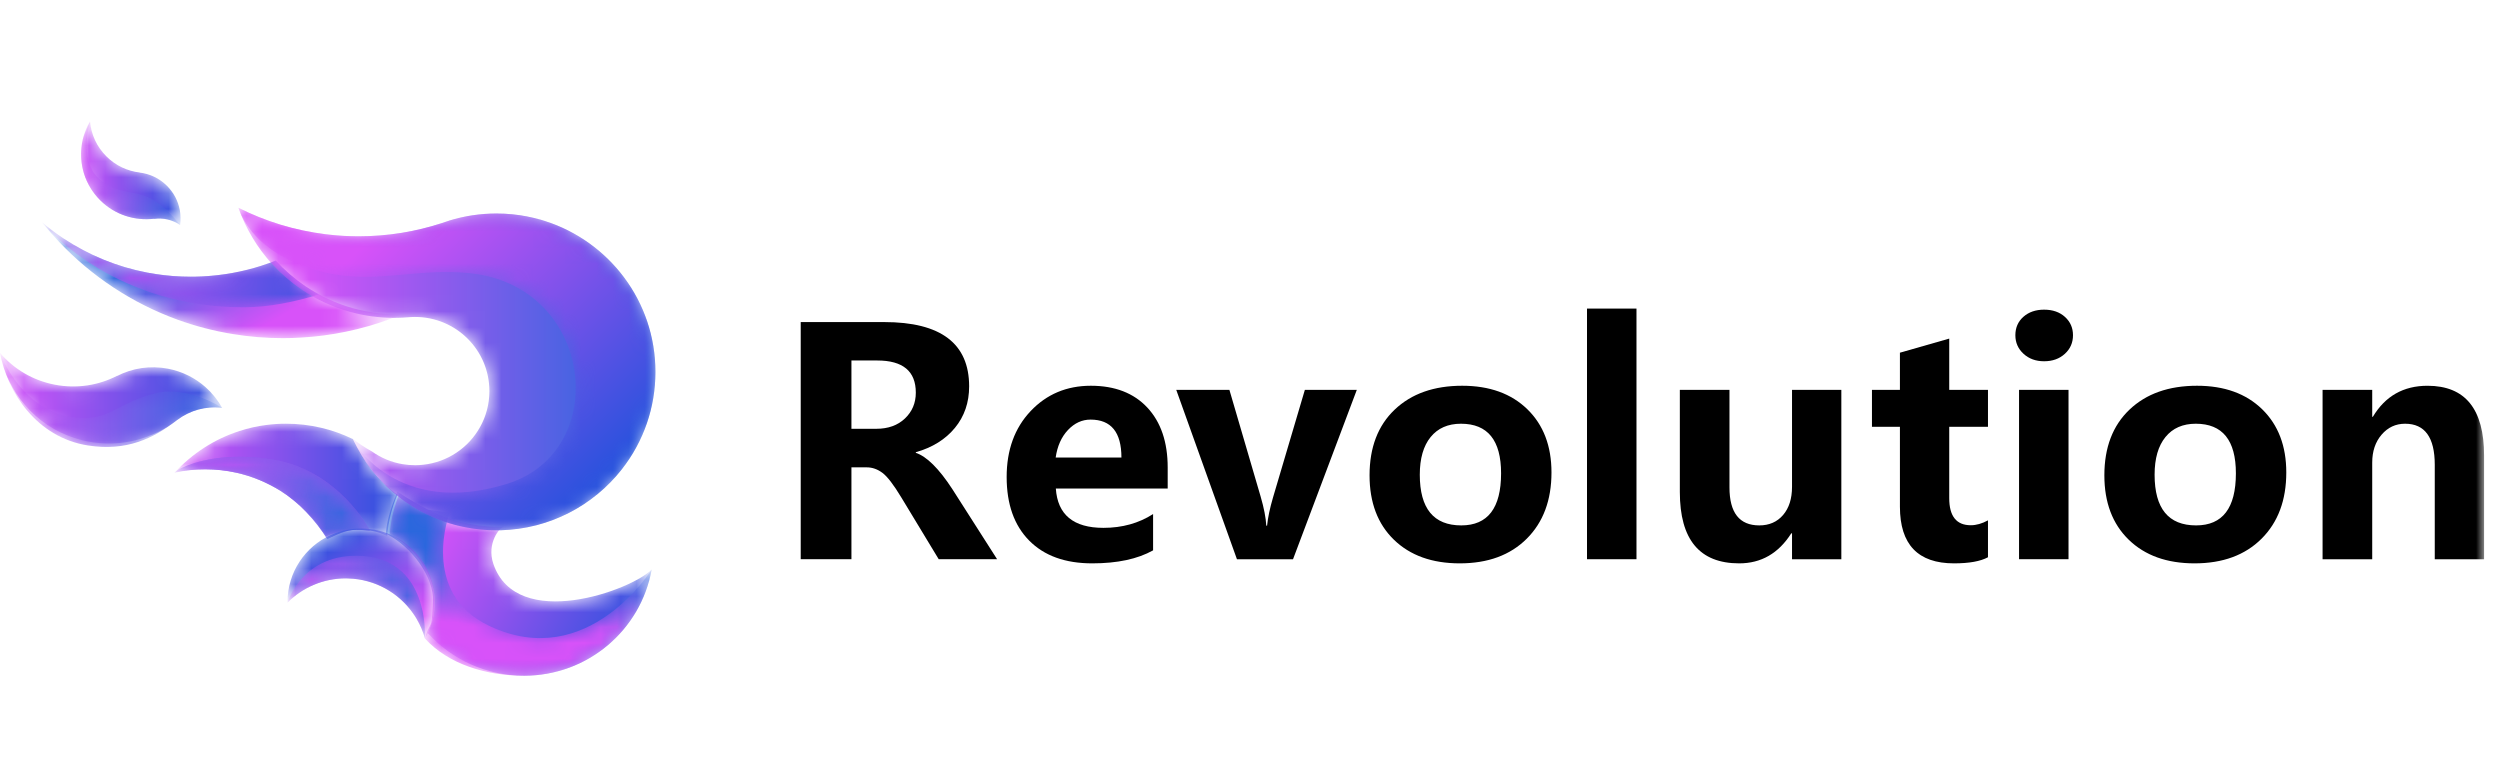 <?xml version="1.0" encoding="UTF-8"?>
<svg width="157px" height="49px" viewBox="0 0 157 49" version="1.1" xmlns="http://www.w3.org/2000/svg" xmlns:xlink="http://www.w3.org/1999/xlink">
    <title>logo</title>
    <defs>
        <polygon id="path-1" points="0 49 156 49 156 0 0 0"></polygon>
        <path d="M0,2.587 C1.491,3.351 2.832,5.061 2.832,6.849 L2.832,6.849 C2.832,7.551 2.673,8.215 2.394,8.808 L2.394,8.808 C2.403,8.82 2.414,8.831 2.424,8.842 L2.424,8.842 C3.912,10.466 6.055,11.484 8.439,11.484 L8.439,11.484 C12.444,11.484 15.773,8.605 16.454,4.81 L16.454,4.81 C15.217,6.105 7.984,8.763 6.51,4.463 L6.51,4.463 C6.072,3.183 6.904,2.131 7.194,2.131 L7.194,2.131 L7.194,2.128 C7.104,2.128 7.014,2.131 6.924,2.131 L6.924,2.131 C6.26,2.131 5.611,2.066 4.981,1.942 L4.981,1.942 C4.057,1.761 3.176,1.451 2.362,1.034 L2.362,1.034 C1.869,0.782 1.081,0.328 0.64,0 L0.64,0 C0.291,0.804 0.069,1.675 0,2.587" id="path-3"></path>
        <linearGradient x1="10.021%" y1="36.076%" x2="99.458%" y2="67.227%" id="linearGradient-5">
            <stop stop-color="#D852F9" offset="0%"></stop>
            <stop stop-color="#2A52DD" offset="100%"></stop>
        </linearGradient>
        <path d="M0,2.684 C1.492,3.448 2.97,5.119 2.97,6.908 C2.97,7.609 2.895,8.215 2.615,8.808 C2.624,8.82 2.458,9.214 2.466,9.225 C3.956,10.848 6.308,11.559 8.691,11.559 C12.697,11.559 16.026,8.68 16.706,4.885 C16.706,4.885 12.708,11.367 6.513,8.435 C2.091,6.344 4.022,1.311 4.022,1.311 C4.022,1.311 2.726,1.167 2.615,1.109 C2.122,0.857 1.179,0.328 0.738,0 C0.39,0.804 0.168,1.771 0.098,2.684 L0,2.684 Z" id="path-6"></path>
        <linearGradient x1="50.001%" y1="73.937%" x2="53.639%" y2="42.107%" id="linearGradient-8">
            <stop stop-color="#D852F9" offset="0%"></stop>
            <stop stop-color="#2A67DD" offset="100%"></stop>
        </linearGradient>
        <path d="M1.052,1.211 C3.1,3.382 5.652,5.077 8.518,6.115 L8.518,6.115 C9.63,6.518 10.791,6.822 11.986,7.015 L11.986,7.015 C13.006,7.183 14.053,7.27 15.12,7.27 L15.12,7.27 C15.518,7.27 15.916,7.258 16.307,7.231 L16.307,7.231 C17.236,7.179 18.146,7.056 19.034,6.873 L19.034,6.873 C20.048,6.667 21.035,6.38 21.985,6.017 L21.985,6.017 C22.007,6.008 22.032,6.001 22.054,5.991 L22.054,5.991 C22.24,5.92 22.425,5.847 22.609,5.77 L22.609,5.77 C22.519,5.773 22.427,5.774 22.336,5.774 L22.336,5.774 C21.358,5.774 20.413,5.638 19.515,5.387 L19.515,5.387 C18.442,5.085 17.436,4.616 16.534,4.009 L16.534,4.009 C15.85,3.546 15.225,3.006 14.671,2.4 L14.671,2.4 C13.513,2.857 12.284,3.171 11.001,3.316 L11.001,3.316 C11.001,3.316 11.001,3.318 10.998,3.316 L10.998,3.316 C10.937,3.325 10.875,3.331 10.812,3.335 L10.812,3.335 C10.329,3.387 9.838,3.411 9.34,3.411 L9.34,3.411 C9.154,3.411 8.968,3.407 8.783,3.4 L8.783,3.4 C8.04,3.373 7.311,3.289 6.601,3.153 L6.601,3.153 C4.69,2.789 2.913,2.049 1.348,1.012 L1.348,1.012 C0.88,0.702 0.429,0.365 0,0 L0,0 C0.333,0.418 0.684,0.823 1.052,1.211" id="path-9"></path>
        <linearGradient x1="75.74%" y1="64.283%" x2="24.784%" y2="36.006%" id="linearGradient-11">
            <stop stop-color="#D852F9" offset="0%"></stop>
            <stop stop-color="#2A67DD" offset="100%"></stop>
        </linearGradient>
        <path d="M0.058,0.07 C0.587,0.693 4.797,5.342 12.674,5.332 L12.674,5.332 C14.22,5.329 15.837,5.004 17.389,4.524 L17.389,4.524 C17.095,4.365 16.81,4.194 16.534,4.009 L16.534,4.009 C15.85,3.546 15.225,3.006 14.671,2.4 L14.671,2.4 C13.513,2.857 12.284,3.171 11.001,3.316 L11.001,3.316 C11.001,3.316 11.001,3.318 10.998,3.316 L10.998,3.316 C10.937,3.325 10.875,3.331 10.812,3.335 L10.812,3.335 C10.329,3.387 9.838,3.411 9.34,3.411 L9.34,3.411 C9.154,3.411 8.968,3.407 8.783,3.4 L8.783,3.4 C8.04,3.373 7.311,3.289 6.601,3.153 L6.601,3.153 C4.69,2.789 2.913,2.049 1.348,1.012 L1.348,1.012 C0.88,0.702 0.429,0.365 3.41366377e-16,0 L3.41366377e-16,0 C0.019,0.024 0.039,0.046 0.058,0.07" id="path-12"></path>
        <linearGradient x1="9.955%" y1="48.006%" x2="111.515%" y2="53.086%" id="linearGradient-14">
            <stop stop-color="#D852F9" offset="0%"></stop>
            <stop stop-color="#2A52DD" offset="100%"></stop>
        </linearGradient>
        <path d="M4.07,0.459 C2.49,0.966 1.091,1.879 0,3.072 C0.618,2.935 1.26,2.865 1.918,2.865 C2.587,2.865 3.239,2.937 3.864,3.076 C4.863,3.298 5.798,3.688 6.639,4.213 C7.798,4.937 8.778,5.919 9.499,7.079 C10.081,6.814 10.73,6.665 11.415,6.665 C12.178,6.665 12.714,6.733 13.348,7.059 C13.417,6.145 13.64,5.276 13.988,4.472 C12.714,3.523 11.958,2.398 11.184,0.964 C9.926,0.347 8.482,0 6.987,0 C6.572,0 6.164,0.027 5.764,0.079 C5.182,0.152 4.614,0.281 4.07,0.459 Z" id="path-15"></path>
        <linearGradient x1="-0%" y1="50.002%" x2="100.003%" y2="50.002%" id="linearGradient-17">
            <stop stop-color="#D852F9" offset="0%"></stop>
            <stop stop-color="#2A52DD" offset="100%"></stop>
        </linearGradient>
        <path d="M2.125,3.543 C2.678,4.146 3.304,4.687 3.989,5.149 L3.989,5.149 C4.891,5.756 5.896,6.226 6.97,6.527 L6.97,6.527 C7.868,6.78 8.811,6.915 9.79,6.915 L9.79,6.915 C9.881,6.915 9.973,6.913 10.063,6.91 L10.063,6.91 C10.25,6.906 10.435,6.897 10.616,6.881 L10.616,6.881 C10.775,6.866 10.935,6.858 11.094,6.858 L11.094,6.858 C13.676,6.858 15.764,8.941 15.764,11.513 L15.764,11.513 C15.764,12.342 15.548,13.119 15.167,13.792 L15.167,13.792 C14.448,15.07 13.138,15.975 11.606,16.138 L11.606,16.138 C11.437,16.158 11.267,16.168 11.094,16.168 L11.094,16.168 C10.829,16.168 10.566,16.145 10.31,16.101 L10.31,16.101 L10.308,16.101 C9.606,15.983 8.954,15.706 8.396,15.31 L8.396,15.31 C7.952,15.066 7.532,14.784 7.137,14.473 L7.137,14.473 C7.167,14.536 7.196,14.601 7.229,14.663 L7.229,14.663 C7.93,16.099 8.968,17.339 10.241,18.287 L10.241,18.287 C10.682,18.614 11.151,18.907 11.644,19.16 L11.644,19.16 C12.457,19.577 13.338,19.886 14.262,20.067 L14.262,20.067 C14.892,20.191 15.541,20.256 16.206,20.256 L16.206,20.256 C16.295,20.256 16.386,20.254 16.475,20.254 L16.475,20.254 C19.562,20.171 22.301,18.691 24.077,16.43 L24.077,16.43 C24.755,15.565 25.295,14.586 25.658,13.523 L25.658,13.523 C26.004,12.515 26.191,11.433 26.191,10.308 L26.191,10.308 C26.191,5.869 23.272,2.11 19.244,0.831 L19.244,0.831 C19.244,0.831 19.244,0.831 19.243,0.831 L19.243,0.831 C19.244,0.831 19.243,0.831 19.244,0.831 L19.244,0.831 C19.163,0.803 19.083,0.779 19.002,0.755 L19.002,0.755 C18.722,0.676 18.437,0.606 18.149,0.55 L18.149,0.55 C17.519,0.425 16.87,0.362 16.206,0.362 L16.206,0.362 C15.172,0.362 14.173,0.519 13.238,0.807 L13.238,0.807 C13.226,0.81 13.215,0.815 13.207,0.82 L13.207,0.82 C13.062,0.869 12.918,0.919 12.774,0.965 L12.774,0.965 C11.133,1.501 9.379,1.792 7.559,1.792 L7.559,1.792 C6.938,1.792 6.327,1.759 5.727,1.691 L5.727,1.691 C5.644,1.683 5.562,1.674 5.479,1.663 L5.479,1.663 C3.528,1.424 1.683,0.848 0,0 L0,0 C0.467,1.324 1.195,2.525 2.125,3.543" id="path-18"></path>
        <linearGradient x1="15.101%" y1="50%" x2="94.604%" y2="50%" id="linearGradient-20">
            <stop stop-color="#D852F9" offset="0%"></stop>
            <stop stop-color="#2A67DD" offset="100%"></stop>
        </linearGradient>
        <path d="M0,0 L0.004,0.006 C0.048,0.095 0.578,2.11 3.378,3.361 L3.378,3.361 C6.139,4.593 8.228,4.391 10.447,4.19 L10.447,4.19 C11.712,4.075 13.018,3.96 14.516,4.109 L14.516,4.109 C22.337,4.893 23.467,15.273 16.894,17.33 L16.894,17.33 C9.945,19.506 7.229,14.663 7.229,14.663 L7.229,14.663 C7.93,16.099 8.968,17.339 10.241,18.287 L10.241,18.287 C10.682,18.614 11.151,18.907 11.644,19.16 L11.644,19.16 C12.457,19.577 13.338,19.886 14.262,20.067 L14.262,20.067 C14.892,20.191 15.541,20.256 16.206,20.256 L16.206,20.256 C16.295,20.256 16.386,20.254 16.475,20.254 L16.475,20.254 C19.562,20.171 22.301,18.691 24.077,16.43 L24.077,16.43 C24.755,15.565 25.295,14.586 25.658,13.523 L25.658,13.523 C26.004,12.515 26.191,11.433 26.191,10.308 L26.191,10.308 C26.191,5.869 23.272,2.11 19.244,0.831 L19.244,0.831 C19.244,0.831 19.244,0.831 19.243,0.831 L19.243,0.831 C19.244,0.831 19.243,0.831 19.244,0.831 L19.244,0.831 C19.163,0.803 19.083,0.779 19.002,0.755 L19.002,0.755 C18.722,0.676 18.437,0.606 18.149,0.55 L18.149,0.55 C17.519,0.425 16.87,0.362 16.206,0.362 L16.206,0.362 C15.172,0.362 14.173,0.519 13.238,0.807 L13.238,0.807 C13.226,0.81 13.215,0.815 13.207,0.82 L13.207,0.82 C13.062,0.869 12.918,0.919 12.774,0.965 L12.774,0.965 C11.133,1.502 9.379,1.792 7.559,1.792 L7.559,1.792 C6.938,1.792 6.327,1.759 5.727,1.691 L5.727,1.691 C5.644,1.683 5.562,1.674 5.479,1.663 L5.479,1.663 C3.528,1.424 1.683,0.849 0.001,0 L0.001,0 L0,0 Z" id="path-21"></path>
        <linearGradient x1="18.751%" y1="26.27%" x2="89.94%" y2="80.329%" id="linearGradient-23">
            <stop stop-color="#D852F9" offset="0%"></stop>
            <stop stop-color="#2A52DD" offset="100%"></stop>
        </linearGradient>
        <path d="M0.059,0.934 C0.04,0.955 0.019,0.974 0,0.995 L0,0.995 C0.618,0.858 1.26,0.787 1.918,0.787 L1.918,0.787 C2.587,0.787 3.239,0.859 3.864,0.999 L3.864,0.999 C4.863,1.221 5.798,1.611 6.639,2.135 L6.639,2.135 C7.798,2.859 8.86,4.009 9.58,5.169 L9.58,5.169 C10.163,4.904 10.73,4.587 11.415,4.587 L11.415,4.587 C11.696,4.587 11.972,4.613 12.24,4.662 L12.24,4.662 L12.256,4.618 C12.256,4.618 10.293,0.825 6.127,0.165 L6.127,0.165 C5.389,0.047 4.707,0 4.089,0 L4.089,0 C1.746,0 0.312,0.692 0.059,0.934" id="path-24"></path>
        <linearGradient x1="5.081%" y1="50.001%" x2="97.168%" y2="50.001%" id="linearGradient-26">
            <stop stop-color="#2A67DD" offset="0%"></stop>
            <stop stop-color="#D852F9" offset="100%"></stop>
        </linearGradient>
        <path d="M0.059,0.934 C0.04,0.955 0.019,0.974 0,0.995 L0,0.995 C0.618,0.858 1.26,0.787 1.918,0.787 L1.918,0.787 C2.587,0.787 3.239,0.859 3.864,0.999 L3.864,0.999 C4.863,1.221 5.798,1.611 6.639,2.135 L6.639,2.135 C7.798,2.859 8.86,4.009 9.58,5.169 L9.58,5.169 C10.163,4.904 10.73,4.587 11.415,4.587 L11.415,4.587 C11.696,4.587 11.972,4.613 12.24,4.662 L12.24,4.662 L12.256,4.618 C12.256,4.618 10.293,0.825 6.127,0.165 L6.127,0.165 C5.389,0.047 4.707,0 4.089,0 L4.089,0 C1.746,0 0.312,0.692 0.059,0.934" id="path-27"></path>
        <linearGradient x1="4.971%" y1="42.12%" x2="97.283%" y2="58.274%" id="linearGradient-29">
            <stop stop-color="#D852F9" offset="0%"></stop>
            <stop stop-color="#2A67DD" offset="100%"></stop>
        </linearGradient>
        <path d="M2.707,0.414 C1.108,1.137 0,2.747 0,4.61 L0,4.61 C0,4.626 0,4.639 0.002,4.653 L0.002,4.653 C0.934,3.716 2.229,3.132 3.659,3.132 L3.659,3.132 C3.711,3.132 3.764,3.132 3.816,3.137 L3.816,3.137 C5.502,3.185 6.982,4.039 7.883,5.327 L7.883,5.327 C7.887,5.332 7.888,5.336 7.891,5.34 L7.891,5.34 C7.968,5.447 8.04,5.558 8.105,5.671 L8.105,5.671 L8.106,5.673 C8.333,6.056 8.51,6.472 8.631,6.911 L8.631,6.911 C8.695,6.799 8.755,6.687 8.811,6.57 L8.811,6.57 C9.091,5.976 9.249,5.312 9.249,4.61 L9.249,4.61 C9.249,2.822 8.229,1.274 6.737,0.51 L6.737,0.51 C6.103,0.184 5.386,0 4.624,0 L4.624,0 C3.939,0 3.29,0.149 2.707,0.414" id="path-30"></path>
        <linearGradient x1="78.738%" y1="87.06%" x2="21.264%" y2="12.939%" id="linearGradient-32">
            <stop stop-color="#D852F9" offset="0%"></stop>
            <stop stop-color="#2A52DD" offset="100%"></stop>
        </linearGradient>
        <path d="M0,2.944 C0.932,2.006 2.228,1.422 3.657,1.422 L3.657,1.422 C3.71,1.422 3.763,1.422 3.814,1.427 L3.814,1.427 C5.5,1.475 6.98,2.329 7.881,3.618 L7.881,3.618 C7.885,3.622 7.887,3.627 7.889,3.631 L7.889,3.631 C7.967,3.737 8.038,3.848 8.104,3.961 L8.104,3.961 L8.104,3.964 C8.332,4.347 8.509,4.763 8.629,5.202 L8.629,5.202 C8.629,5.202 8.988,0 4.315,0 L4.315,0 C0.852,0 0,2.944 0,2.944" id="path-33"></path>
        <linearGradient x1="0%" y1="50.001%" x2="100.019%" y2="50.001%" id="linearGradient-35">
            <stop stop-color="#D852F9" offset="0%"></stop>
            <stop stop-color="#2A67DD" offset="100%"></stop>
        </linearGradient>
        <path d="M0,0 C0.447,2.459 2.218,4.55 4.681,5.349 L4.681,5.349 C4.953,5.437 5.235,5.51 5.525,5.566 L5.525,5.566 C7.587,5.961 9.609,5.403 11.137,4.204 L11.137,4.204 L11.138,4.207 C11.918,3.615 12.918,3.323 13.951,3.456 L13.951,3.456 C13.68,2.964 13.324,2.521 12.902,2.147 L12.902,2.147 C12.256,1.575 11.454,1.167 10.549,0.993 L10.549,0.993 C9.42,0.777 8.306,0.961 7.358,1.447 L7.358,1.447 L7.354,1.439 C6.194,2.036 4.831,2.263 3.448,1.998 L3.448,1.998 C2.051,1.731 0.857,1.003 0,0 Z" id="path-36"></path>
        <linearGradient x1="0%" y1="52.365%" x2="100%" y2="52.365%" id="linearGradient-38">
            <stop stop-color="#D852F9" offset="0%"></stop>
            <stop stop-color="#2A52DD" offset="100%"></stop>
        </linearGradient>
        <path d="M0,0 C0.447,2.459 2.303,5.312 5.525,5.815 L5.525,5.815 C7.92,6.19 9.609,5.403 11.137,4.204 L11.137,4.204 L11.138,4.207 C11.918,3.615 12.918,3.323 13.951,3.456 L13.951,3.456 C13.951,3.456 11.846,2.033 9.78,2.533 L9.78,2.533 C7.583,3.064 6.977,4.107 5.275,4.092 L5.275,4.092 C1.424,4.061 0,0 0,0 Z" id="path-39"></path>
        <linearGradient x1="0%" y1="52.38%" x2="100%" y2="52.38%" id="linearGradient-41">
            <stop stop-color="#D852F9" offset="0%"></stop>
            <stop stop-color="#2A67DD" offset="100%"></stop>
        </linearGradient>
        <path d="M0.854,4.558 C0.96,4.694 1.076,4.827 1.203,4.953 L1.203,4.953 C2.128,5.872 3.385,6.258 4.589,6.112 L4.589,6.112 L4.59,6.122 C5.151,6.043 5.739,6.17 6.222,6.511 L6.222,6.511 C6.267,6.194 6.26,5.875 6.201,5.562 L6.201,5.562 C6.095,5.004 5.825,4.472 5.392,4.042 L5.392,4.042 C4.913,3.565 4.31,3.29 3.684,3.215 L3.684,3.215 L3.685,3.209 C2.921,3.12 2.18,2.783 1.594,2.199 L1.594,2.199 C0.977,1.586 0.633,0.803 0.563,0 L0.563,0 C-0.274,1.419 -0.178,3.232 0.854,4.558" id="path-42"></path>
        <linearGradient x1="0.057%" y1="50.002%" x2="100.065%" y2="50.002%" id="linearGradient-44">
            <stop stop-color="#D852F9" offset="0%"></stop>
            <stop stop-color="#2A52DD" offset="100%"></stop>
        </linearGradient>
        <path d="M0.149,0.977 C-0.187,2.187 0.045,3.521 0.852,4.558 L0.852,4.558 C0.958,4.694 1.075,4.827 1.201,4.953 L1.201,4.953 C2.126,5.872 3.383,6.258 4.588,6.112 L4.588,6.112 L4.588,6.122 C5.15,6.043 5.737,6.17 6.22,6.511 L6.22,6.511 C6.22,6.511 5.293,5.306 4.345,4.828 L4.345,4.828 C3.234,4.266 2.123,4.626 1.013,3.487 L1.013,3.487 C-0.133,2.315 0.561,0 0.561,0 L0.561,0 C0.561,0 0.393,0.397 0.149,0.977" id="path-45"></path>
        <linearGradient x1="0.016%" y1="50.002%" x2="99.996%" y2="50.002%" id="linearGradient-47">
            <stop stop-color="#D852F9" offset="0%"></stop>
            <stop stop-color="#2A67DD" offset="100%"></stop>
        </linearGradient>
    </defs>
    <g id="logo" stroke="none" stroke-width="1" fill="none" fill-rule="evenodd">
        <g id="编组备份-4">
            <g id="编组">
                <path d="M53.47,22.639 L53.47,26.928 L55.033,26.928 C55.779,26.928 56.379,26.711 56.833,26.278 C57.286,25.846 57.513,25.306 57.513,24.658 C57.513,23.312 56.706,22.639 55.091,22.639 L53.47,22.639 Z M62.618,35.119 L58.951,35.119 L56.606,31.245 C56.123,30.443 55.728,29.928 55.419,29.697 C55.11,29.466 54.782,29.35 54.435,29.35 L53.47,29.35 L53.47,35.119 L50.285,35.119 L50.285,20.226 L55.525,20.226 C59.083,20.226 60.862,21.572 60.862,24.264 C60.862,25.277 60.564,26.146 59.969,26.87 C59.374,27.594 58.555,28.104 57.513,28.399 L57.513,28.437 C58.201,28.668 58.964,29.425 59.8,30.706 L62.618,35.119 Z" id="Fill-1" fill="#000000"></path>
                <path d="M70.426,28.735 C70.426,27.146 69.78,26.351 68.487,26.351 C67.952,26.351 67.48,26.568 67.068,27.004 C66.656,27.441 66.399,28.018 66.296,28.735 L70.426,28.735 Z M73.331,30.678 L66.306,30.678 C66.415,32.325 67.412,33.149 69.297,33.149 C70.475,33.149 71.513,32.86 72.414,32.283 L72.414,34.562 C71.442,35.107 70.169,35.379 68.593,35.379 C66.895,35.379 65.574,34.902 64.632,33.947 C63.689,32.992 63.218,31.662 63.218,29.956 C63.218,28.258 63.72,26.878 64.723,25.817 C65.727,24.756 66.988,24.225 68.506,24.225 C70.018,24.225 71.2,24.683 72.053,25.596 C72.904,26.509 73.331,27.764 73.331,29.36 L73.331,30.678 Z" id="Fill-3" fill="#000000"></path>
                <path d="M85.207,24.485 L81.202,35.12 L77.68,35.12 L73.869,24.485 L77.207,24.485 L79.166,31.177 C79.379,31.908 79.497,32.521 79.523,33.014 L79.572,33.014 C79.623,32.508 79.748,31.915 79.947,31.236 L81.945,24.485 L85.207,24.485 Z" id="Fill-5" fill="#000000"></path>
                <path d="M89.163,29.812 C89.163,31.934 90.032,32.995 91.768,32.995 C93.435,32.995 94.268,31.905 94.268,29.726 C94.268,27.649 93.429,26.61 91.749,26.61 C90.932,26.61 90.297,26.889 89.843,27.447 C89.39,28.005 89.163,28.793 89.163,29.812 M86.008,29.85 C86.008,28.101 86.534,26.725 87.585,25.726 C88.637,24.725 90.051,24.225 91.827,24.225 C93.544,24.225 94.908,24.718 95.918,25.701 C96.928,26.686 97.433,28.008 97.433,29.668 C97.433,31.411 96.915,32.799 95.879,33.831 C94.844,34.864 93.441,35.379 91.672,35.379 C89.935,35.379 88.557,34.884 87.537,33.894 C86.517,32.904 86.008,31.555 86.008,29.85" id="Fill-7" fill="#000000"></path>
                <mask id="mask-2" fill="white">
                    <use xlink:href="#path-1"></use>
                </mask>
                <g id="Clip-10"></g>
                <polygon id="Fill-9" fill="#000000" mask="url(#mask-2)" points="99.664 35.119 102.771 35.119 102.771 19.379 99.664 19.379"></polygon>
                <path d="M115.636,35.12 L112.539,35.12 L112.539,33.494 L112.491,33.494 C111.693,34.751 110.602,35.379 109.219,35.379 C106.736,35.379 105.494,33.886 105.494,30.899 L105.494,24.485 L108.611,24.485 L108.611,30.61 C108.611,32.2 109.235,32.995 110.484,32.995 C111.107,32.995 111.606,32.777 111.979,32.341 C112.352,31.905 112.539,31.315 112.539,30.572 L112.539,24.485 L115.636,24.485 L115.636,35.12 Z" id="Fill-11" fill="#000000" mask="url(#mask-2)"></path>
                <path d="M124.845,34.995 C124.375,35.251 123.664,35.379 122.712,35.379 C120.448,35.379 119.315,34.194 119.315,31.821 L119.315,26.802 L117.559,26.802 L117.559,24.485 L119.315,24.485 L119.315,22.149 L122.412,21.264 L122.412,24.485 L124.845,24.485 L124.845,26.802 L122.412,26.802 L122.412,31.283 C122.412,32.418 122.863,32.985 123.764,32.985 C124.111,32.985 124.472,32.883 124.845,32.678 L124.845,34.995 Z" id="Fill-12" fill="#000000" mask="url(#mask-2)"></path>
                <path d="M126.796,35.119 L129.903,35.119 L129.903,24.485 L126.796,24.485 L126.796,35.119 Z M126.565,21.053 C126.565,20.578 126.734,20.192 127.071,19.894 C127.409,19.596 127.841,19.447 128.369,19.447 C128.909,19.447 129.346,19.599 129.682,19.904 C130.016,20.208 130.184,20.591 130.184,21.053 C130.184,21.521 130.013,21.91 129.672,22.221 C129.33,22.532 128.897,22.687 128.369,22.687 C127.848,22.687 127.417,22.53 127.076,22.216 C126.734,21.902 126.565,21.514 126.565,21.053 L126.565,21.053 Z" id="Fill-13" fill="#000000" mask="url(#mask-2)"></path>
                <path d="M135.309,29.812 C135.309,31.934 136.178,32.995 137.915,32.995 C139.581,32.995 140.414,31.905 140.414,29.726 C140.414,27.649 139.575,26.61 137.895,26.61 C137.078,26.61 136.443,26.889 135.99,27.447 C135.536,28.005 135.309,28.793 135.309,29.812 M132.154,29.85 C132.154,28.101 132.68,26.725 133.731,25.726 C134.784,24.725 136.197,24.225 137.973,24.225 C139.69,24.225 141.054,24.718 142.064,25.701 C143.074,26.686 143.579,28.008 143.579,29.668 C143.579,31.411 143.061,32.799 142.025,33.831 C140.99,34.864 139.587,35.379 137.818,35.379 C136.081,35.379 134.703,34.884 133.684,33.894 C132.664,32.904 132.154,31.555 132.154,29.85" id="Fill-14" fill="#000000" mask="url(#mask-2)"></path>
                <path d="M156,35.12 L152.903,35.12 L152.903,29.188 C152.903,27.47 152.281,26.61 151.04,26.61 C150.448,26.61 149.956,26.84 149.564,27.298 C149.171,27.756 148.975,28.341 148.975,29.053 L148.975,35.12 L145.858,35.12 L145.858,24.485 L148.975,24.485 L148.975,26.177 L149.014,26.177 C149.792,24.876 150.937,24.226 152.449,24.226 C154.817,24.226 156,25.687 156,28.61 L156,35.12 Z" id="Fill-15" fill="#000000" mask="url(#mask-2)"></path>
            </g>
            <g id="编组" transform="translate(24.474, 30.951)">
                <mask id="mask-4" fill="white">
                    <use xlink:href="#path-3"></use>
                </mask>
                <g id="Clip-17"></g>
                <path d="M0,2.587 C1.491,3.351 2.832,5.061 2.832,6.849 L2.832,6.849 C2.832,7.551 2.673,8.215 2.394,8.808 L2.394,8.808 C2.403,8.82 2.414,8.831 2.424,8.842 L2.424,8.842 C3.912,10.466 6.055,11.484 8.439,11.484 L8.439,11.484 C12.444,11.484 15.773,8.605 16.454,4.81 L16.454,4.81 C15.217,6.105 7.984,8.763 6.51,4.463 L6.51,4.463 C6.072,3.183 6.904,2.131 7.194,2.131 L7.194,2.131 L7.194,2.128 C7.104,2.128 7.014,2.131 6.924,2.131 L6.924,2.131 C6.26,2.131 5.611,2.066 4.981,1.942 L4.981,1.942 C4.057,1.761 3.176,1.451 2.362,1.034 L2.362,1.034 C1.869,0.782 1.081,0.328 0.64,0 L0.64,0 C0.291,0.804 0.069,1.675 0,2.587" id="Fill-16" fill="url(#linearGradient-5)" mask="url(#mask-4)"></path>
            </g>
            <g id="编组" transform="translate(24.221, 30.876)">
                <mask id="mask-7" fill="white">
                    <use xlink:href="#path-6"></use>
                </mask>
                <g id="Clip-19"></g>
                <path d="M0.098,2.684 C1.59,3.448 3.045,5.339 2.97,6.908 C2.895,8.476 2.895,8.168 2.615,8.762 C2.624,8.773 2.458,9.214 2.466,9.225 C3.956,10.848 6.308,11.559 8.691,11.559 C12.697,11.559 16.026,8.68 16.706,4.885 C16.706,4.885 12.708,11.367 6.513,8.435 C2.091,6.344 4.022,1.311 4.022,1.311 C4.022,1.311 2.726,1.167 2.615,1.109 C2.122,0.857 1.179,0.328 0.738,0 C0.39,0.804 0.07,1.771 0,2.684 L0.098,2.684 Z" id="Fill-18" fill="url(#linearGradient-8)" mask="url(#mask-7)"></path>
            </g>
            <g id="编组" transform="translate(2.647, 13.966)">
                <mask id="mask-10" fill="white">
                    <use xlink:href="#path-9"></use>
                </mask>
                <g id="Clip-25"></g>
                <path d="M1.052,1.211 C3.1,3.382 5.652,5.077 8.518,6.115 L8.518,6.115 C9.63,6.518 10.791,6.822 11.986,7.015 L11.986,7.015 C13.006,7.183 14.053,7.27 15.12,7.27 L15.12,7.27 C15.518,7.27 15.916,7.258 16.307,7.231 L16.307,7.231 C17.236,7.179 18.146,7.056 19.034,6.873 L19.034,6.873 C20.048,6.667 21.035,6.38 21.985,6.017 L21.985,6.017 C22.007,6.008 22.032,6.001 22.054,5.991 L22.054,5.991 C22.24,5.92 22.425,5.847 22.609,5.77 L22.609,5.77 C22.519,5.773 22.427,5.774 22.336,5.774 L22.336,5.774 C21.358,5.774 20.413,5.638 19.515,5.387 L19.515,5.387 C18.442,5.085 17.436,4.616 16.534,4.009 L16.534,4.009 C15.85,3.546 15.225,3.006 14.671,2.4 L14.671,2.4 C13.513,2.857 12.284,3.171 11.001,3.316 L11.001,3.316 C11.001,3.316 11.001,3.318 10.998,3.316 L10.998,3.316 C10.937,3.325 10.875,3.331 10.812,3.335 L10.812,3.335 C10.329,3.387 9.838,3.411 9.34,3.411 L9.34,3.411 C9.154,3.411 8.968,3.407 8.783,3.4 L8.783,3.4 C8.04,3.373 7.311,3.289 6.601,3.153 L6.601,3.153 C4.69,2.789 2.913,2.049 1.348,1.012 L1.348,1.012 C0.88,0.702 0.429,0.365 0,0 L0,0 C0.333,0.418 0.684,0.823 1.052,1.211" id="Fill-24" fill="url(#linearGradient-11)" mask="url(#mask-10)"></path>
            </g>
            <g id="编组" transform="translate(2.647, 13.966)">
                <mask id="mask-13" fill="white">
                    <use xlink:href="#path-12"></use>
                </mask>
                <g id="Clip-29"></g>
                <path d="M0.058,0.07 C0.587,0.693 4.797,5.342 12.674,5.332 L12.674,5.332 C14.22,5.329 15.837,5.004 17.389,4.524 L17.389,4.524 C17.095,4.365 16.81,4.194 16.534,4.009 L16.534,4.009 C15.85,3.546 15.225,3.006 14.671,2.4 L14.671,2.4 C13.513,2.857 12.284,3.171 11.001,3.316 L11.001,3.316 C11.001,3.316 11.001,3.318 10.998,3.316 L10.998,3.316 C10.937,3.325 10.875,3.331 10.812,3.335 L10.812,3.335 C10.329,3.387 9.838,3.411 9.34,3.411 L9.34,3.411 C9.154,3.411 8.968,3.407 8.783,3.4 L8.783,3.4 C8.04,3.373 7.311,3.289 6.601,3.153 L6.601,3.153 C4.69,2.789 2.913,2.049 1.348,1.012 L1.348,1.012 C0.88,0.702 0.429,0.365 3.41366377e-16,0 L3.41366377e-16,0 C0.019,0.024 0.039,0.046 0.058,0.07" id="Fill-28" fill="url(#linearGradient-14)" mask="url(#mask-13)"></path>
            </g>
            <g id="编组" transform="translate(10.971, 26.608)">
                <mask id="mask-16" fill="white">
                    <use xlink:href="#path-15"></use>
                </mask>
                <g id="Clip-31"></g>
                <path d="M4.07,0.459 C2.49,0.966 1.091,1.879 0,3.072 C0.618,2.935 1.26,2.865 1.918,2.865 C2.587,2.865 3.239,2.937 3.864,3.076 C4.863,3.298 5.798,3.688 6.639,4.213 C7.798,4.937 8.778,5.919 9.499,7.079 C10.081,6.814 10.73,6.665 11.415,6.665 C12.178,6.665 12.714,6.733 13.348,7.059 C13.417,6.145 13.64,5.276 13.988,4.472 C12.714,3.523 11.885,2.399 11.184,0.964 C9.926,0.347 8.482,0 6.987,0 C6.572,0 6.164,0.027 5.764,0.079 C5.182,0.152 4.614,0.281 4.07,0.459 Z" id="Fill-30" fill="url(#linearGradient-17)" mask="url(#mask-16)"></path>
            </g>
            <g id="编组" transform="translate(14.97, 13.047)">
                <mask id="mask-19" fill="white">
                    <use xlink:href="#path-18"></use>
                </mask>
                <g id="Clip-33"></g>
                <path d="M2.125,3.543 C2.678,4.146 3.304,4.687 3.989,5.149 L3.989,5.149 C4.891,5.756 5.896,6.226 6.97,6.527 L6.97,6.527 C7.868,6.78 8.811,6.915 9.79,6.915 L9.79,6.915 C9.881,6.915 9.973,6.913 10.063,6.91 L10.063,6.91 C10.25,6.906 10.435,6.897 10.616,6.881 L10.616,6.881 C10.775,6.866 10.935,6.858 11.094,6.858 L11.094,6.858 C13.676,6.858 15.764,8.941 15.764,11.513 L15.764,11.513 C15.764,12.342 15.548,13.119 15.167,13.792 L15.167,13.792 C14.448,15.07 13.138,15.975 11.606,16.138 L11.606,16.138 C11.437,16.158 11.267,16.168 11.094,16.168 L11.094,16.168 C10.829,16.168 10.566,16.145 10.31,16.101 L10.31,16.101 L10.308,16.101 C9.606,15.983 8.954,15.706 8.396,15.31 L8.396,15.31 C7.952,15.066 7.532,14.784 7.137,14.473 L7.137,14.473 C7.167,14.536 7.196,14.601 7.229,14.663 L7.229,14.663 C7.93,16.099 8.968,17.339 10.241,18.287 L10.241,18.287 C10.682,18.614 11.151,18.907 11.644,19.16 L11.644,19.16 C12.457,19.577 13.338,19.886 14.262,20.067 L14.262,20.067 C14.892,20.191 15.541,20.256 16.206,20.256 L16.206,20.256 C16.295,20.256 16.386,20.254 16.475,20.254 L16.475,20.254 C19.562,20.171 22.301,18.691 24.077,16.43 L24.077,16.43 C24.755,15.565 25.295,14.586 25.658,13.523 L25.658,13.523 C26.004,12.515 26.191,11.433 26.191,10.308 L26.191,10.308 C26.191,5.869 23.272,2.11 19.244,0.831 L19.244,0.831 C19.244,0.831 19.244,0.831 19.243,0.831 L19.243,0.831 C19.244,0.831 19.243,0.831 19.244,0.831 L19.244,0.831 C19.163,0.803 19.083,0.779 19.002,0.755 L19.002,0.755 C18.722,0.676 18.437,0.606 18.149,0.55 L18.149,0.55 C17.519,0.425 16.87,0.362 16.206,0.362 L16.206,0.362 C15.172,0.362 14.173,0.519 13.238,0.807 L13.238,0.807 C13.226,0.81 13.215,0.815 13.207,0.82 L13.207,0.82 C13.062,0.869 12.918,0.919 12.774,0.965 L12.774,0.965 C11.133,1.501 9.379,1.792 7.559,1.792 L7.559,1.792 C6.938,1.792 6.327,1.759 5.727,1.691 L5.727,1.691 C5.644,1.683 5.562,1.674 5.479,1.663 L5.479,1.663 C3.528,1.424 1.683,0.848 0,0 L0,0 C0.467,1.324 1.195,2.525 2.125,3.543" id="Fill-32" fill="url(#linearGradient-20)" mask="url(#mask-19)"></path>
            </g>
            <g id="编组" transform="translate(14.97, 13.047)">
                <mask id="mask-22" fill="white">
                    <use xlink:href="#path-21"></use>
                </mask>
                <g id="Clip-37"></g>
                <path d="M0,0 L0.004,0.006 C0.048,0.095 0.578,2.11 3.378,3.361 L3.378,3.361 C6.139,4.593 8.228,4.391 10.447,4.19 L10.447,4.19 C11.712,4.075 13.018,3.96 14.516,4.109 L14.516,4.109 C22.337,4.893 23.467,15.273 16.894,17.33 L16.894,17.33 C9.945,19.506 7.229,14.663 7.229,14.663 L7.229,14.663 C7.93,16.099 8.968,17.339 10.241,18.287 L10.241,18.287 C10.682,18.614 11.151,18.907 11.644,19.16 L11.644,19.16 C12.457,19.577 13.338,19.886 14.262,20.067 L14.262,20.067 C14.892,20.191 15.541,20.256 16.206,20.256 L16.206,20.256 C16.295,20.256 16.386,20.254 16.475,20.254 L16.475,20.254 C19.562,20.171 22.301,18.691 24.077,16.43 L24.077,16.43 C24.755,15.565 25.295,14.586 25.658,13.523 L25.658,13.523 C26.004,12.515 26.191,11.433 26.191,10.308 L26.191,10.308 C26.191,5.869 23.272,2.11 19.244,0.831 L19.244,0.831 C19.244,0.831 19.244,0.831 19.243,0.831 L19.243,0.831 C19.244,0.831 19.243,0.831 19.244,0.831 L19.244,0.831 C19.163,0.803 19.083,0.779 19.002,0.755 L19.002,0.755 C18.722,0.676 18.437,0.606 18.149,0.55 L18.149,0.55 C17.519,0.425 16.87,0.362 16.206,0.362 L16.206,0.362 C15.172,0.362 14.173,0.519 13.238,0.807 L13.238,0.807 C13.226,0.81 13.215,0.815 13.207,0.82 L13.207,0.82 C13.062,0.869 12.918,0.919 12.774,0.965 L12.774,0.965 C11.133,1.502 9.379,1.792 7.559,1.792 L7.559,1.792 C6.938,1.792 6.327,1.759 5.727,1.691 L5.727,1.691 C5.644,1.683 5.562,1.674 5.479,1.663 L5.479,1.663 C3.528,1.424 1.683,0.849 0.001,0 L0.001,0 L0,0 Z" id="Fill-36" fill="url(#linearGradient-23)" mask="url(#mask-22)"></path>
            </g>
            <g id="编组" transform="translate(10.971, 28.686)">
                <mask id="mask-25" fill="white">
                    <use xlink:href="#path-24"></use>
                </mask>
                <g id="Clip-39"></g>
                <path d="M0.059,0.934 C0.04,0.955 0.019,0.974 0,0.995 L0,0.995 C0.618,0.858 1.26,0.787 1.918,0.787 L1.918,0.787 C2.587,0.787 3.239,0.859 3.864,0.999 L3.864,0.999 C4.863,1.221 5.798,1.611 6.639,2.135 L6.639,2.135 C7.798,2.859 8.86,4.009 9.58,5.169 L9.58,5.169 C10.163,4.904 10.73,4.587 11.415,4.587 L11.415,4.587 C11.696,4.587 11.972,4.613 12.24,4.662 L12.24,4.662 L12.256,4.618 C12.256,4.618 10.293,0.825 6.127,0.165 L6.127,0.165 C5.389,0.047 4.707,0 4.089,0 L4.089,0 C1.746,0 0.312,0.692 0.059,0.934" id="Fill-38" fill="url(#linearGradient-26)" mask="url(#mask-25)"></path>
            </g>
            <g id="编组" transform="translate(10.971, 28.686)">
                <mask id="mask-28" fill="white">
                    <use xlink:href="#path-27"></use>
                </mask>
                <g id="Clip-41"></g>
                <path d="M0.059,0.934 C0.04,0.955 0.019,0.974 0,0.995 L0,0.995 C0.618,0.858 1.26,0.787 1.918,0.787 L1.918,0.787 C2.587,0.787 3.239,0.859 3.864,0.999 L3.864,0.999 C4.863,1.221 5.798,1.611 6.639,2.135 L6.639,2.135 C7.798,2.859 8.86,4.009 9.58,5.169 L9.58,5.169 C10.163,4.904 10.73,4.587 11.415,4.587 L11.415,4.587 C11.696,4.587 11.972,4.613 12.24,4.662 L12.24,4.662 L12.256,4.618 C12.256,4.618 10.293,0.825 6.127,0.165 L6.127,0.165 C5.389,0.047 4.707,0 4.089,0 L4.089,0 C1.746,0 0.312,0.692 0.059,0.934" id="Fill-40" fill="url(#linearGradient-29)" mask="url(#mask-28)"></path>
            </g>
            <g id="编组" transform="translate(18.056, 33.19)">
                <mask id="mask-31" fill="white">
                    <use xlink:href="#path-30"></use>
                </mask>
                <g id="Clip-43"></g>
                <path d="M2.707,0.414 C1.108,1.137 0,2.747 0,4.61 L0,4.61 C0,4.626 0,4.639 0.002,4.653 L0.002,4.653 C0.934,3.716 2.229,3.132 3.659,3.132 L3.659,3.132 C3.711,3.132 3.764,3.132 3.816,3.137 L3.816,3.137 C5.502,3.185 6.982,4.039 7.883,5.327 L7.883,5.327 C7.887,5.332 7.888,5.336 7.891,5.34 L7.891,5.34 C7.968,5.447 8.04,5.558 8.105,5.671 L8.105,5.671 L8.106,5.673 C8.333,6.056 8.51,6.472 8.631,6.911 L8.631,6.911 C8.695,6.799 8.755,6.687 8.811,6.57 L8.811,6.57 C9.091,5.976 9.249,5.312 9.249,4.61 L9.249,4.61 C9.249,2.822 8.229,1.274 6.737,0.51 L6.737,0.51 C6.103,0.184 5.386,0 4.624,0 L4.624,0 C3.939,0 3.29,0.149 2.707,0.414" id="Fill-42" fill="url(#linearGradient-32)" mask="url(#mask-31)"></path>
            </g>
            <g id="编组" transform="translate(18.058, 34.9)">
                <mask id="mask-34" fill="white">
                    <use xlink:href="#path-33"></use>
                </mask>
                <g id="Clip-47"></g>
                <path d="M0,2.944 C0.932,2.006 2.228,1.422 3.657,1.422 L3.657,1.422 C3.71,1.422 3.763,1.422 3.814,1.427 L3.814,1.427 C5.5,1.475 6.98,2.329 7.881,3.618 L7.881,3.618 C7.885,3.622 7.887,3.627 7.889,3.631 L7.889,3.631 C7.967,3.737 8.038,3.848 8.104,3.961 L8.104,3.961 L8.104,3.964 C8.332,4.347 8.509,4.763 8.629,5.202 L8.629,5.202 C8.629,5.202 8.988,0 4.315,0 L4.315,0 C0.852,0 0,2.944 0,2.944" id="Fill-46" fill="url(#linearGradient-35)" mask="url(#mask-34)"></path>
            </g>
            <g id="编组" transform="translate(0, 22.161)">
                <mask id="mask-37" fill="white">
                    <use xlink:href="#path-36"></use>
                </mask>
                <g id="Clip-49"></g>
                <path d="M0,0 C0.447,2.459 2.218,4.55 4.681,5.349 L4.681,5.349 C4.953,5.437 5.235,5.51 5.525,5.566 L5.525,5.566 C7.587,5.961 9.609,5.403 11.137,4.204 L11.137,4.204 L11.138,4.207 C11.918,3.615 12.918,3.323 13.951,3.456 L13.951,3.456 C13.68,2.964 13.324,2.521 12.902,2.147 L12.902,2.147 C12.256,1.575 11.454,1.167 10.549,0.993 L10.549,0.993 C9.42,0.777 8.306,0.961 7.358,1.447 L7.358,1.447 L7.354,1.439 C6.194,2.036 4.831,2.263 3.448,1.998 L3.448,1.998 C2.051,1.731 0.857,1.003 0,0 Z" id="Fill-48" fill="url(#linearGradient-38)" mask="url(#mask-37)"></path>
            </g>
            <g id="编组" transform="translate(0, 22.161)">
                <mask id="mask-40" fill="white">
                    <use xlink:href="#path-39"></use>
                </mask>
                <g id="Clip-53"></g>
                <path d="M0,0 C0.447,2.459 2.303,5.312 5.525,5.815 L5.525,5.815 C7.92,6.19 9.609,5.403 11.137,4.204 L11.137,4.204 L11.138,4.207 C11.918,3.615 12.918,3.323 13.951,3.456 L13.951,3.456 C13.951,3.456 11.846,2.033 9.78,2.533 L9.78,2.533 C7.583,3.064 6.977,4.107 5.275,4.092 L5.275,4.092 C1.424,4.061 0,0 0,0 Z" id="Fill-52" fill="url(#linearGradient-41)" mask="url(#mask-40)"></path>
            </g>
            <g id="编组" transform="translate(5.09, 7.624)">
                <mask id="mask-43" fill="white">
                    <use xlink:href="#path-42"></use>
                </mask>
                <g id="Clip-55"></g>
                <path d="M0.854,4.558 C0.96,4.694 1.076,4.827 1.203,4.953 L1.203,4.953 C2.128,5.872 3.385,6.258 4.589,6.112 L4.589,6.112 L4.59,6.122 C5.151,6.043 5.739,6.17 6.222,6.511 L6.222,6.511 C6.267,6.194 6.26,5.875 6.201,5.562 L6.201,5.562 C6.095,5.004 5.825,4.472 5.392,4.042 L5.392,4.042 C4.913,3.565 4.31,3.29 3.684,3.215 L3.684,3.215 L3.685,3.209 C2.921,3.12 2.18,2.783 1.594,2.199 L1.594,2.199 C0.977,1.586 0.633,0.803 0.563,0 L0.563,0 C-0.274,1.419 -0.178,3.232 0.854,4.558" id="Fill-54" fill="url(#linearGradient-44)" mask="url(#mask-43)"></path>
            </g>
            <g id="编组" transform="translate(5.092, 7.624)">
                <mask id="mask-46" fill="white">
                    <use xlink:href="#path-45"></use>
                </mask>
                <g id="Clip-59"></g>
                <path d="M0.149,0.977 C-0.187,2.187 0.045,3.521 0.852,4.558 L0.852,4.558 C0.958,4.694 1.075,4.827 1.201,4.953 L1.201,4.953 C2.126,5.872 3.383,6.258 4.588,6.112 L4.588,6.112 L4.588,6.122 C5.15,6.043 5.737,6.17 6.22,6.511 L6.22,6.511 C6.22,6.511 5.293,5.306 4.345,4.828 L4.345,4.828 C3.234,4.266 2.123,4.626 1.013,3.487 L1.013,3.487 C-0.133,2.315 0.561,0 0.561,0 L0.561,0 C0.561,0 0.393,0.397 0.149,0.977" id="Fill-58" fill="url(#linearGradient-47)" mask="url(#mask-46)"></path>
            </g>
        </g>
    </g>
</svg>